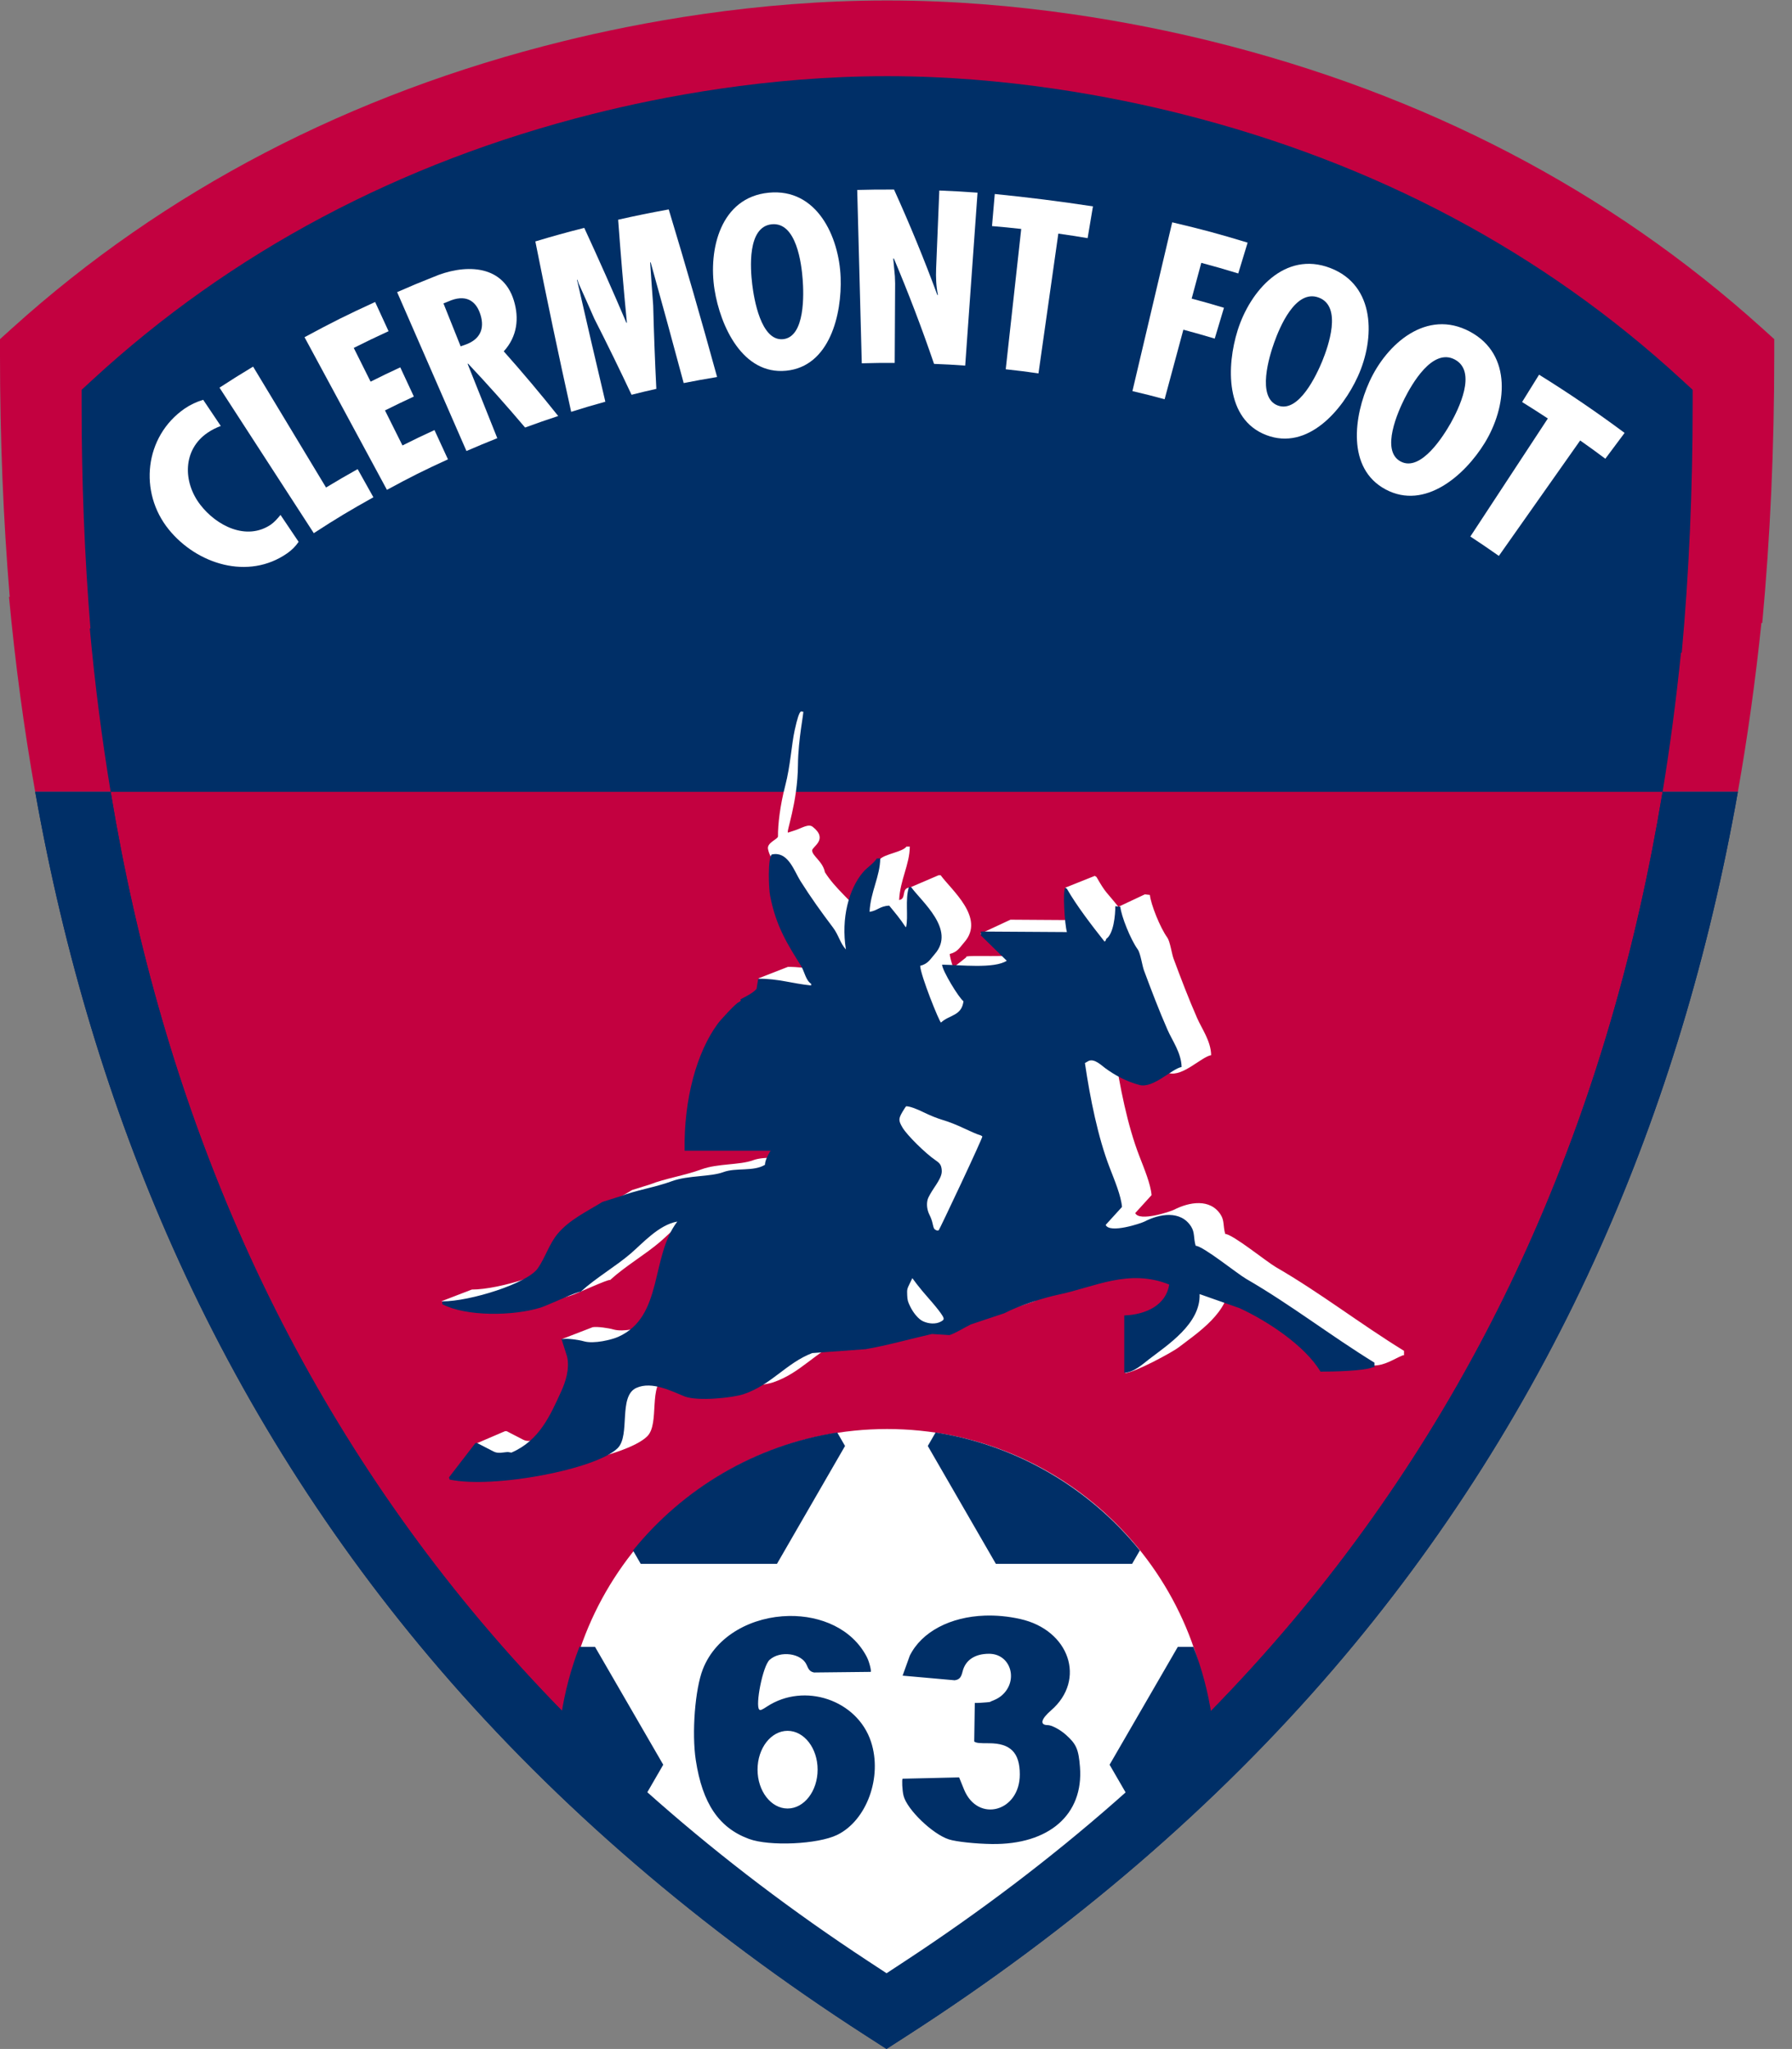 <?xml version="1.0" encoding="UTF-8" standalone="no"?>
<!-- Generator: Adobe Illustrator 13.0.2, SVG Export Plug-In . SVG Version: 6.00 Build 14948)  -->

<svg
   xmlns:dc="http://purl.org/dc/elements/1.1/"
   xmlns:cc="http://creativecommons.org/ns#"
   xmlns:rdf="http://www.w3.org/1999/02/22-rdf-syntax-ns#"
   xmlns:svg="http://www.w3.org/2000/svg"
   xmlns="http://www.w3.org/2000/svg"
   xmlns:sodipodi="http://sodipodi.sourceforge.net/DTD/sodipodi-0.dtd"
   xmlns:inkscape="http://www.inkscape.org/namespaces/inkscape"
   version="1.0"
   id="Ebene_1"
   x="0px"
   y="0px"
   width="606"
   height="693"
   viewBox="0 0 606 693"
   enable-background="new 0 0 536.455 635.463"
   xml:space="preserve"
   inkscape:version="0.91 r13725"
   sodipodi:docname="Clermont Foot Auvergne 63.svg"><rect x="0" y="0" width="606" height="693" fill="#808080" stroke="none"/><defs
     id="defs65" /><sodipodi:namedview
     pagecolor="#ffffff"
     bordercolor="#666666"
     borderopacity="1"
     objecttolerance="10"
     gridtolerance="10"
     guidetolerance="10"
     inkscape:pageopacity="0"
     inkscape:pageshadow="2"
     inkscape:window-width="1280"
     inkscape:window-height="691"
     id="namedview63"
     showgrid="false"
     inkscape:zoom="7.0615352"
     inkscape:cx="362.12203"
     inkscape:cy="247.26786"
     inkscape:window-x="0"
     inkscape:window-y="1"
     inkscape:window-maximized="1"
     inkscape:current-layer="Ebene_1"
     showguides="true" /><g
     id="g4721"
     transform="translate(-627.666,-4.049)"><path
       sodipodi:nodetypes="scccsccccccscccss"
       inkscape:connector-curvature="0"
       id="path4620"
       d="m 927.552,4.21 c -44.375,0 -84.092,7.515 -109.598,13.819 -71.942,17.783 -134.585,50.425 -186.184,97.02 l -4.105,3.71 0,5.494 c 0,28.188 1.103,55.372 3.287,81.66 l -0.244,0 c 2.118,22.684 5.069,44.576 8.862,65.947 l 575.793,0 c 3.284,-18.532 5.936,-37.603 7.96,-57.115 l 0.285,0 c 2.702,-29.017 4.057,-59.138 4.057,-90.492 l 0,-5.494 -4.107,-3.71 C 1171.959,68.454 1109.32,35.812 1037.377,18.029 1011.871,11.725 972.152,4.21 927.777,4.21 Z"
       style="fill:#c30140;fill-opacity:1" /><path
       style="fill:#002f67;fill-opacity:1"
       d="m 639.571,271.86 c 9.804,55.232 25.239,106.36 46.482,154.023 23.083,51.8 53.452,99.792 90.26,142.648 39.78,46.315 88.298,88.051 144.207,124.052 l 6.936,4.465 6.934,-4.465 c 55.909,-36.001 104.427,-77.736 144.207,-124.052 36.808,-42.857 67.177,-90.848 90.262,-142.648 21.264,-47.713 36.706,-98.724 46.507,-154.023 z"
       id="path4629"
       inkscape:connector-curvature="0"
       sodipodi:nodetypes="ccccccsccc" /></g><g
     id="g4789"
     transform="translate(-627.666,-4.049)"><path
       sodipodi:nodetypes="ccccccsccc"
       inkscape:connector-curvature="0"
       id="path4631"
       d="m 665.09,271.86 c 8.838,53.38 23.174,102.66 43.189,148.462 20.96,47.972 48.535,92.417 81.957,132.107 36.121,42.892 80.175,81.544 130.941,114.884 l 6.298,4.135 6.296,-4.135 c 50.766,-33.34 94.821,-71.991 130.941,-114.884 33.422,-39.69 60.998,-84.134 81.959,-132.107 20.051,-45.887 34.4,-94.965 43.233,-148.462 z"
       style="fill:#c30140;fill-opacity:1" /><path
       style="fill:#002f67;fill-opacity:1"
       d="m 927.563,29.811 c -40.293,0 -76.357,6.96 -99.516,12.798 C 762.723,59.078 705.843,89.307 658.991,132.459 l -3.728,3.436 0,5.088 c 0,26.105 1.002,51.28 2.985,75.625 l -0.222,0 c 1.736,18.965 4.088,37.282 7.064,55.252 l 524.813,0 c 2.523,-15.281 4.596,-31.078 6.223,-47.073 l 0.259,0 c 2.454,-26.873 3.683,-54.768 3.683,-83.804 l 0,-5.088 -3.73,-3.436 C 1149.487,89.307 1092.61,59.078 1027.284,42.609 1004.125,36.771 968.059,29.811 927.767,29.811 Z"
       id="path4633"
       inkscape:connector-curvature="0"
       sodipodi:nodetypes="scccsccccccscccss" /></g><g
     id="g4532"
     transform="translate(-3.869,26.649)"
     style="fill:#ffffff"><path
       style="fill:#ffffff"
       inkscape:connector-curvature="0"
       d="m 95.452,150.798 c -8.289,5.574 -18.42,0.359 -23.874,-6.758 -5.837,-7.572 -6.029,-18.54 2.512,-24.34 1.387,-0.956 2.835,-1.663 4.437,-2.273 -2.38,-3.541 -3.565,-5.311 -5.945,-8.851 -2.262,0.682 -4.354,1.663 -6.292,2.99 -13.599,9.437 -15.55,28.276 -5.358,40.858 9.496,11.745 26.876,17.271 40.069,8.062 1.53,-1.076 2.822,-2.344 3.851,-3.875 -2.441,-3.636 -3.672,-5.466 -6.124,-9.102 -1.005,1.232 -2.045,2.427 -3.277,3.288 z"
       id="path4534" /><path
       style="fill:#ffffff"
       inkscape:connector-curvature="0"
       d="M 114.123,138.239 C 105.893,124.603 97.677,110.992 89.459,97.35 c -4.594,2.77 -6.854,4.193 -11.362,7.117 10.634,16.404 21.267,32.816 31.887,49.214 7.942,-5.154 11.985,-7.572 20.154,-12.141 -2.117,-3.828 -3.182,-5.718 -5.322,-9.521 -4.306,2.416 -6.435,3.66 -10.693,6.219 z"
       id="path4536" /><path
       style="fill:#ffffff"
       inkscape:connector-curvature="0"
       d="m 139.971,124.018 c -2.369,-4.749 -3.552,-7.117 -5.909,-11.853 3.875,-1.926 5.825,-2.871 9.76,-4.694 -1.843,-3.948 -2.763,-5.915 -4.594,-9.873 -4.032,1.878 -6.04,2.84 -10.035,4.838 -2.273,-4.569 -3.421,-6.847 -5.693,-11.411 4.676,-2.344 7.033,-3.468 11.77,-5.652 -1.818,-3.953 -2.727,-5.927 -4.545,-9.88 -9.664,4.431 -14.437,6.817 -23.874,11.913 9.282,17.2 18.576,34.4 27.869,51.623 8.146,-4.426 12.272,-6.483 20.632,-10.322 -1.806,-3.959 -2.727,-5.945 -4.557,-9.891 -4.355,2.008 -6.52,3.037 -10.826,5.203 z"
       id="path4538" /><path
       style="fill:#ffffff"
       inkscape:connector-curvature="0"
       d="m 177.624,74.948 c -3.912,-12.637 -17.296,-12.171 -27.236,-7.894 -4.927,1.956 -7.368,2.972 -12.223,5.107 7.81,17.917 15.609,35.824 23.444,53.735 4.15,-1.795 6.231,-2.656 10.43,-4.342 -4.019,-10.059 -6.029,-15.089 -10.035,-25.13 0.059,-0.024 0.084,-0.048 0.167,-0.066 6.614,7.021 13.025,14.227 19.269,21.596 4.461,-1.627 6.71,-2.416 11.196,-3.899 -5.933,-7.452 -12.069,-14.741 -18.408,-21.871 4.581,-5.036 5.251,-11.208 3.397,-17.237 z m -15.956,14.825 c -0.814,0.281 -1.22,0.424 -2.022,0.723 -2.321,-5.818 -3.481,-8.725 -5.813,-14.532 0.657,-0.252 0.968,-0.388 1.602,-0.634 5.909,-2.656 9.211,-0.186 10.669,3.762 1.676,4.528 0.802,8.624 -4.437,10.681 z"
       id="path4540" /><path
       style="fill:#ffffff"
       inkscape:connector-curvature="0"
       d="m 212.909,47.665 c 0.849,11.632 1.829,23.258 2.955,34.842 -0.059,0.024 -0.084,0.024 -0.156,0.036 -4.581,-10.765 -9.353,-21.482 -14.258,-32.116 -6.65,1.693 -9.952,2.613 -16.542,4.581 3.827,19.269 7.858,38.46 12.116,57.634 4.594,-1.448 6.902,-2.129 11.554,-3.421 -3.253,-13.719 -6.435,-27.438 -9.569,-41.175 0.06,-0.018 0.095,-0.029 0.168,-0.054 0.095,0.431 0.167,0.639 0.287,1.052 2.176,4.826 3.266,7.242 5.383,12.081 4.342,8.522 8.528,17.11 12.595,25.747 3.337,-0.85 5.023,-1.238 8.384,-1.997 -0.478,-9.395 -0.825,-18.791 -1.065,-28.186 -0.443,-5.831 -0.634,-8.731 -1.029,-14.574 0.072,-0.012 0.107,-0.024 0.179,-0.024 3.792,13.588 7.511,27.205 11.16,40.823 4.497,-0.88 6.77,-1.298 11.303,-2.045 C 241.16,81.909 235.718,63.012 230.013,44.185 c -6.865,1.261 -10.287,1.948 -17.104,3.48 z"
       id="path4542" /><path
       style="fill:#ffffff"
       inkscape:connector-curvature="0"
       d="m 263.815,38.527 c -16.314,1.602 -20.466,19.215 -18.312,32.785 1.961,12.307 9.473,28.886 24.233,27.426 14.76,-1.446 18.886,-19.167 18.408,-31.612 -0.527,-13.72 -8.015,-30.202 -24.329,-28.599 z m 4.868,49.542 c -7.559,0.736 -9.868,-13.862 -10.43,-18.51 -0.622,-5.167 -1.77,-19.532 6.614,-20.351 8.373,-0.825 10.059,13.486 10.442,18.689 0.358,4.641 0.933,19.413 -6.627,20.172 z"
       id="path4544" /><path
       style="fill:#ffffff"
       inkscape:connector-curvature="0"
       d="m 320.438,64.136 c -0.119,3.026 0,6.065 0.598,8.893 -0.06,0.072 -0.095,0.095 -0.167,0.15 -4.45,-12.081 -9.353,-23.993 -14.665,-35.715 -4.975,-0.024 -7.475,0 -12.451,0.132 0.537,19.55 1.028,39.083 1.543,58.633 4.45,-0.12 6.686,-0.15 11.135,-0.12 0.048,-10.771 0.072,-16.147 0.144,-26.912 -0.024,-0.968 -0.036,-1.448 -0.084,-2.416 -0.204,-2.362 -0.322,-3.546 -0.55,-5.915 0.07,-0.059 0.119,-0.095 0.179,-0.143 4.952,11.733 9.496,23.623 13.612,35.704 4.222,0.167 6.327,0.281 10.537,0.586 1.387,-19.497 2.775,-38.999 4.175,-58.495 -5.167,-0.372 -7.763,-0.514 -12.93,-0.723 -0.431,10.541 -0.646,15.809 -1.077,26.342 z"
       id="path4546" /><path
       style="fill:#ffffff"
       inkscape:connector-curvature="0"
       d="m 339.336,49.818 c 3.959,0.329 5.921,0.539 9.88,0.97 -1.748,15.824 -3.505,31.637 -5.24,47.461 4.438,0.49 6.65,0.76 11.076,1.394 2.237,-15.759 4.461,-31.522 6.711,-47.276 3.959,0.562 5.945,0.873 9.904,1.53 0.741,-4.3 1.077,-6.441 1.806,-10.741 -11.065,-1.693 -22.068,-3.074 -33.203,-4.186 -0.372,4.347 -0.575,6.501 -0.934,10.849 z"
       id="path4548" /><path
       style="fill:#ffffff"
       inkscape:connector-curvature="0"
       d="m 410.109,62.252 c 5.023,1.346 7.512,2.069 12.5,3.588 1.267,-4.18 1.901,-6.262 3.169,-10.424 -10.132,-3.074 -15.238,-4.444 -25.5,-6.872 -4.486,19.024 -8.96,38.054 -13.457,57.09 4.365,1.029 6.543,1.567 10.884,2.752 2.537,-9.413 3.803,-14.12 6.34,-23.521 4.245,1.148 6.375,1.747 10.609,3.008 1.244,-4.175 1.879,-6.244 3.122,-10.424 -4.342,-1.31 -6.53,-1.92 -10.92,-3.098 1.314,-4.851 1.961,-7.261 3.252,-12.099 z"
       id="path4550" /><path
       style="fill:#ffffff"
       inkscape:connector-curvature="0"
       d="m 453.707,63.991 c -15.382,-5.897 -27.127,7.799 -31.302,21.076 -3.781,12.014 -4.282,30.112 9.7,35.446 13.982,5.335 25.752,-8.397 30.967,-19.891 5.788,-12.727 6.028,-30.74 -9.365,-36.631 z m -2.679,31.475 c -1.782,4.324 -7.883,17.787 -15.083,15.023 -7.212,-2.763 -2.764,-16.86 -1.196,-21.243 1.747,-4.928 7.153,-18.288 15.131,-15.227 7.989,3.051 3.109,16.609 1.148,21.446 z"
       id="path4552" /><path
       style="fill:#ffffff"
       inkscape:connector-curvature="0"
       d="m 500.917,85.497 c -14.592,-7.792 -28.084,4.103 -33.934,16.913 -5.275,11.572 -7.811,29.406 5.478,36.487 13.325,7.092 26.793,-4.821 33.478,-15.705 7.417,-12.057 9.581,-29.908 -5.022,-37.695 z m -6.459,30.962 c -2.296,4.055 -10.036,16.661 -16.937,12.977 -6.913,-3.684 -0.753,-17.128 1.328,-21.291 2.357,-4.659 9.377,-17.26 17.008,-13.181 7.643,4.079 1.148,16.937 -1.399,21.494 z"
       id="path4554" /><path
       style="fill:#ffffff"
       inkscape:connector-curvature="0"
       d="m 524.336,100.084 c -2.296,3.702 -3.433,5.55 -5.741,9.245 3.504,2.189 5.24,3.289 8.707,5.562 -8.744,13.3 -17.474,26.613 -26.206,39.926 3.875,2.559 5.813,3.864 9.639,6.554 9.163,-13.014 18.336,-26.028 27.499,-39.04 3.421,2.416 5.144,3.66 8.505,6.172 2.607,-3.493 3.911,-5.24 6.518,-8.731 -9.353,-6.961 -19.006,-13.54 -28.922,-19.688 z"
       id="path4556" /></g><g
     id="g4729"
     transform="translate(-627.666,-4.049)"><path
       sodipodi:nodetypes="cccccccccccccccccccccssccccsccccccccccccssssscsssscccccccccccccccccccccccccccccccccccccccccccccccccccccccc"
       id="path4566"
       d="m 1059.107,432.605 c -3.255,-1.901 -14.533,-11.081 -17.105,-11.207 -0.77,-2.651 -0.234,-4.446 -1.521,-6.482 -3.567,-5.623 -10.701,-4.317 -15.78,-1.705 -1.169,0.604 -11.793,4.161 -13.129,1.129 1.852,-2.006 3.685,-4.045 5.516,-6.07 -0.302,-3.744 -2.447,-8.831 -4.171,-13.316 -3.928,-10.145 -6.608,-23.419 -8.363,-35.359 0.439,-0.244 0.878,-0.497 1.325,-0.751 1.998,-0.76 4.318,1.589 5.506,2.457 3.255,2.387 7.017,4.473 11.599,5.712 4.668,1.257 10.956,-5.497 14.259,-6.082 -0.088,-4.786 -3.216,-9.026 -4.747,-12.554 -2.943,-6.705 -5.487,-13.431 -7.992,-20.155 -0.556,-1.482 -1.16,-5.741 -2.076,-7.037 -2.437,-3.353 -5.594,-11.267 -5.906,-14.444 -0.566,-0.058 -1.14,-0.117 -1.706,-0.195 l -8.946,4.207 c -4.21,-5.321 -4.085,-4.286 -7.409,-10.094 -0.185,-0.127 -0.38,-0.254 -0.566,-0.37 l -10,4 1.324,5.141 c 0.788,3.059 2.911,5.831 0.774,5.818 -6.875,-0.042 -13.755,-0.085 -20.615,-0.134 l -10.23,4.766 12.93,6.442 c 0.048,1.998 -19.21,0.394 -17.64,1.515 l -4.498,3.538 c -4.043,3.18 7.97,12.604 5.941,14.528 -0.556,-0.195 -6.91,-15.926 -7.037,-19.191 2.71,-0.672 3.421,-2.271 4.942,-3.987 7.203,-8.207 -4.465,-17.728 -8.002,-22.631 l -0.75,0 -9.641,4.135 c -3.167,0.127 -1.011,3.857 -3.663,4.227 0.312,-6.774 3.558,-11.988 3.606,-18.07 l -1.14,0 c -1.17,1.804 -7.47,2.518 -9.01,4.33 l -5.814,19.061 c -3.957,-5.244 -9.181,-9.07 -12.739,-14.713 -0.706,-3.677 -4.345,-5.536 -4.316,-7.382 0.02,-1.302 5.606,-3.717 0.167,-7.994 -1.409,-1.108 -3.706,0.465 -5.869,1.168 l -2.427,0.789 c -0.883,0.287 3.241,-9.912 3.328,-23 0.057,-8.487 2.108,-18.001 1.764,-17.926 -0.534,0.531 -0.989,-2.302 -2.877,6.317 -1.066,4.87 -1.443,12.059 -3.18,18.704 -1.768,6.764 -2.512,13.286 -2.461,17.187 0.013,0.96 -3.776,2.114 -3.387,4.246 1.168,6.391 10.649,11.468 10.71,11.776 1.998,10.507 6.033,16.676 10.448,23.761 1.18,1.862 1.589,4.923 3.431,6.072 l 0,0.575 c -6.374,-0.633 -11.198,-2.349 -17.875,-2.271 l -9.987,3.896 c 0.702,0.312 3.33,4.077 3.33,4.077 -0.877,0.254 -6.111,5.955 -7.036,7.223 -7.047,9.571 -11.511,25.321 -11.218,42.973 l 29.093,0 c -0.945,1.363 -1.94,3.528 -1.91,4.756 -3.821,2.359 -9.814,0.896 -14.065,2.475 -4.415,1.638 -11.92,1.073 -17.3,3.031 -5.906,2.174 -12.309,3.09 -17.495,5.137 -2.028,0.634 -4.055,1.267 -6.091,1.901 -5.38,3.314 -11.277,6.092 -15.205,10.837 -2.855,3.46 -4.016,7.749 -6.647,11.6 -3.529,5.154 -22.914,11.227 -32.329,11.218 l -10.233,3.94 c 8.079,4.21 34.208,1.061 43.507,-1.844 2.349,-0.731 12.719,-5.623 13.499,-5.331 5.165,-4.718 11.91,-8.616 16.919,-12.925 4.074,-3.489 9.522,-9.727 15.79,-10.837 -9.161,12.007 -4.649,32.163 -19.971,38.985 -2.242,0.994 -8.216,2.475 -11.598,1.52 -1.667,-0.486 -5.507,-1.043 -7.037,-0.779 l -10.412,4.023 c 1.014,4.319 11.007,10.928 9.847,13.482 -3.84,8.46 -7.485,16.831 -16.929,20.915 -0.38,-0.068 -0.76,-0.135 -1.14,-0.194 -1.579,0.039 -3.304,0.671 -4.932,-0.196 -1.852,-0.955 -3.684,-1.89 -5.526,-2.855 l -0.566,0 -9.841,4.223 c 0.068,0.253 1.04,7.893 1.099,8.145 14.873,3.157 49.697,-3.489 56.85,-10.643 4.337,-4.356 0.146,-17.543 6.276,-20.35 5.34,-2.438 12.183,1.228 16.345,2.865 4.405,1.714 16.267,0.486 19.961,-0.761 9.425,-3.168 14.406,-10.525 23.197,-13.898 6.014,-0.438 12.037,-0.877 18.05,-1.316 7.095,-1.198 15.428,-3.556 22.446,-5.135 4.11,-2.172 9.157,-1.424 13.129,-3.236 3.801,-1.267 7.602,-2.533 11.393,-3.802 4.688,-2.494 13.265,-5.233 18.255,-6.276 12.213,-2.553 23.801,-8.909 37.456,-3.412 -1.063,6.823 -3.495,15.962 -11.097,16.254 l -13.878,17.687 c 3.147,-0.058 16.115,-7.098 18.133,-8.668 6.209,-4.786 17.514,-12.038 17.115,-22.046 4.503,1.587 8.986,3.168 13.489,4.747 l 35.075,23.441 c 4.171,0 6.883,-2.136 10.177,-3.481 l 0.391,0 0,-1.511 c -15.058,-9.27 -28.127,-19.513 -43.361,-28.333 z"
       inkscape:connector-curvature="0"
       style="fill:#ffffff;fill-opacity:1" /><path
       id="path4558"
       d="m 889.635,292.916 c -0.318,0.018 -0.649,0.067 -0.994,0.145 -1.404,1.394 -1.025,11.51 -0.557,13.889 1.998,10.507 6.034,16.674 10.449,23.76 1.18,1.862 1.59,4.923 3.432,6.072 l 0,0.574 c -6.374,-0.633 -11.198,-2.348 -17.875,-2.27 -0.048,0.078 -0.576,3.41 -0.576,3.41 -1.238,1.482 -3.771,2.643 -5.525,3.607 0.702,0.312 -0.557,0.955 -0.557,0.955 -0.877,0.254 -6.11,5.955 -7.035,7.223 -7.047,9.571 -11.512,25.321 -11.219,42.973 l 29.092,0 c -0.945,1.363 -1.939,3.528 -1.91,4.756 -3.821,2.359 -9.814,0.895 -14.064,2.475 -4.415,1.638 -11.919,1.073 -17.299,3.031 -5.906,2.174 -12.311,3.09 -17.496,5.137 -2.028,0.634 -4.054,1.266 -6.09,1.9 -5.38,3.314 -11.277,6.093 -15.205,10.838 -2.855,3.46 -4.015,7.749 -6.646,11.6 -3.529,5.154 -22.914,11.226 -32.33,11.217 l 0,0.955 c 8.079,4.21 23.977,4.045 33.275,1.141 2.349,-0.731 12.718,-5.622 13.498,-5.33 5.165,-4.718 11.911,-8.617 16.92,-12.926 4.074,-3.489 9.522,-9.728 15.789,-10.838 -9.161,12.007 -4.649,32.164 -19.971,38.986 -2.242,0.994 -8.216,2.475 -11.598,1.52 -1.667,-0.486 -5.507,-1.043 -7.037,-0.779 l -0.566,0 c 0.624,1.967 1.267,3.937 1.891,5.906 1.014,4.319 -0.73,9.046 -1.891,11.6 -3.84,8.46 -7.486,16.83 -16.93,20.914 -0.38,-0.068 -0.758,-0.134 -1.139,-0.193 -1.579,0.039 -3.304,0.67 -4.932,-0.197 -1.852,-0.955 -3.685,-1.889 -5.527,-2.854 l -0.564,0 c -2.972,3.868 -5.955,7.746 -8.938,11.607 0.068,0.253 0.137,0.507 0.195,0.76 14.873,3.157 49.696,-3.488 56.85,-10.643 4.337,-4.356 0.147,-17.543 6.277,-20.35 5.34,-2.438 12.181,1.228 16.344,2.865 4.405,1.714 16.267,0.485 19.961,-0.762 9.425,-3.168 14.407,-10.524 23.197,-13.896 6.014,-0.438 12.037,-0.877 18.051,-1.316 7.095,-1.198 15.428,-3.558 22.445,-5.137 1.969,0.127 3.928,0.253 5.896,0.371 1.978,-0.567 5.137,-2.592 7.232,-3.605 3.801,-1.267 7.601,-2.534 11.393,-3.803 4.688,-2.494 13.266,-5.233 18.256,-6.275 12.213,-2.553 23.8,-8.909 37.455,-3.412 -1.063,6.823 -7.601,10.155 -15.203,10.447 l 0,19.387 c 3.147,-0.058 6.343,-2.991 8.361,-4.561 6.209,-4.786 17.514,-12.038 17.115,-22.047 4.503,1.587 8.985,3.168 13.488,4.746 9.522,4.365 22.222,12.787 27.389,21.482 4.171,0 14.571,-0.176 17.865,-1.521 l 0.391,0 0,-1.512 c -15.058,-9.27 -28.127,-19.512 -43.361,-28.332 -3.255,-1.901 -14.533,-11.08 -17.105,-11.207 -0.77,-2.651 -0.235,-4.446 -1.522,-6.482 -3.567,-5.623 -10.701,-4.317 -15.779,-1.705 -1.169,0.604 -11.793,4.16 -13.129,1.129 1.852,-2.006 3.686,-4.045 5.518,-6.07 -0.302,-3.744 -2.447,-8.83 -4.172,-13.314 -3.928,-10.145 -6.608,-23.419 -8.363,-35.359 0.439,-0.244 0.878,-0.498 1.326,-0.752 1.998,-0.76 4.317,1.589 5.506,2.457 3.255,2.387 7.018,4.474 11.6,5.713 4.668,1.257 10.954,-5.497 14.258,-6.082 -0.088,-4.786 -3.215,-9.027 -4.746,-12.555 -2.943,-6.705 -5.488,-13.43 -7.992,-20.154 -0.556,-1.482 -1.159,-5.741 -2.076,-7.037 -2.437,-3.353 -5.594,-11.268 -5.906,-14.445 -0.566,-0.058 -1.139,-0.117 -1.705,-0.195 0.05,2.865 -0.565,9.387 -3.041,11.033 -0.224,0.682 -0.146,0.566 -0.576,0.955 -4.21,-5.321 -9.415,-12.067 -12.738,-17.875 -0.185,-0.127 -0.379,-0.254 -0.564,-0.371 -0.906,1.063 -0.195,12.417 0.564,15.01 -9.688,-0.058 -19.404,-0.115 -29.082,-0.184 l 0,1.334 c 2.914,2.845 5.828,5.693 8.742,8.549 -4.239,2.758 -15.643,1.412 -21.871,1.324 0.048,1.998 5.663,11.248 7.232,12.369 -0.633,5.049 -4.786,4.543 -7.604,7.213 -0.556,-0.195 -6.909,-15.926 -7.037,-19.191 2.71,-0.672 3.421,-2.27 4.941,-3.986 7.203,-8.207 -4.463,-17.728 -8,-22.631 l -0.75,0 c -1.346,4.143 -0.136,10.096 -0.955,13.488 l -0.186,0 c -1.687,-2.632 -3.685,-4.99 -5.518,-7.223 -3.167,0.127 -3.994,1.725 -6.646,2.096 0.312,-6.774 3.557,-11.988 3.605,-18.07 l -1.141,0 c -1.17,1.804 -3.206,2.945 -4.746,4.758 -4.678,5.536 -7.428,15.457 -5.713,26.041 -1.969,-2.125 -2.436,-4.845 -4.365,-7.408 -3.957,-5.244 -7.475,-10.135 -11.033,-15.777 -2.019,-3.207 -3.927,-9.355 -8.703,-9.082 z m 44.496,85.297 c 1.106,0 3.274,0.763 6.111,2.152 2.153,1.054 4.553,2.006 6.443,2.557 1.871,0.545 4.522,1.595 6.996,2.77 2.191,1.04 4.451,2.014 5.021,2.164 0.571,0.15 1.093,0.418 1.16,0.594 0.067,0.175 -3.16,7.308 -7.17,15.85 -4.01,8.542 -7.409,15.656 -7.553,15.809 -0.301,0.319 -1.089,0.084 -1.539,-0.459 -0.162,-0.196 -0.413,-0.991 -0.557,-1.768 -0.144,-0.776 -0.599,-2.061 -1.012,-2.854 -0.878,-1.686 -1.115,-3.678 -0.643,-5.365 0.17,-0.608 1.125,-2.315 2.123,-3.793 2.224,-3.294 2.792,-4.66 2.604,-6.275 -0.173,-1.481 -0.576,-2.093 -2.02,-3.074 -3.455,-2.349 -9.702,-8.518 -11.205,-11.064 -1.402,-2.376 -1.411,-2.976 -0.074,-5.293 0.619,-1.072 1.21,-1.949 1.312,-1.949 z m 2.062,58.139 1.488,1.992 c 0.819,1.096 2.696,3.346 4.17,5.002 1.474,1.656 3.236,3.815 3.916,4.799 1.372,1.985 1.367,2.224 -0.072,2.971 -1.586,0.823 -3.933,0.741 -5.939,-0.205 -1.416,-0.668 -3.126,-2.628 -4.225,-4.846 -0.876,-1.767 -1.004,-2.243 -1.078,-3.988 -0.08,-1.884 -0.039,-2.075 0.828,-3.854 l 0.912,-1.871 z"
       style="fill:#002f67;fill-opacity:1"
       inkscape:connector-curvature="0" /></g><g
     id="g4780"
     transform="translate(-627.666,-4.049)"><path
       sodipodi:nodetypes="cccsc"
       inkscape:connector-curvature="0"
       id="path4583"
       d="m 1037.301,597.016 -109.635,88 -109.635,-88 c 0,-60.55 49.085,-109.635 109.635,-109.635 60.55,2e-5 109.635,49.085 109.635,109.635 z"
       style="opacity:1;fill:#ffffff;fill-opacity:1;fill-rule:nonzero;stroke:none;stroke-width:5;stroke-linecap:round;stroke-linejoin:round;stroke-miterlimit:4;stroke-dasharray:none;stroke-dashoffset:0;stroke-opacity:1" /><g
       style="fill:#002f67;fill-opacity:1;stroke:none"
       id="g4773"><path
         sodipodi:nodetypes="sccccscsccsscccsssscsssssssssscccccccssssss"
         inkscape:connector-curvature="0"
         id="path4568"
         d="m 960.688,550.487 c -11.555,0.409 -21.313,5.384 -25.367,13.567 l -2.42,6.74 17.591,1.565 c 1.76,-0.22 2.241,-1.161 2.713,-3.042 0.95,-3.786 4.145,-5.92 8.922,-5.92 7.555,0 10.159,9.503 3.947,14.39 -1.907,1.5 -4.553,1.955 -3.284,1.858 1.153,-0.088 -3.486,0.458 -5.478,0.371 l -0.194,13.061 c 0.725,0.567 2.154,0.58 4.968,0.58 7.3,0 10.443,3.181 10.443,10.566 0,12.586 -14.146,16.446 -18.83,5.139 l -1.686,-4.152 -19.118,0.444 c -0.268,0.267 -0.138,3.903 0.329,5.764 1.172,4.668 9.845,13.009 15.335,14.76 2.498,0.796 9.035,1.488 14.513,1.562 19.358,0.261 31.07,-9.982 29.807,-26.066 -0.47,-5.979 -1.23,-7.729 -4.728,-10.854 -2.294,-2.049 -5.052,-3.293 -6.126,-3.293 -2.787,0 -2.438,-1.934 1.11,-5.011 11.901,-10.321 6.214,-27.148 -10.443,-30.876 -4.107,-0.919 -8.153,-1.288 -12.005,-1.151 z m -66.192,0.123 c -12.203,0.195 -24.606,6.405 -29.149,18.007 -2.633,6.724 -3.79,21.544 -2.385,30.753 2.235,14.644 7.8,22.885 17.966,26.641 6.972,2.576 23.296,1.835 29.848,-1.357 10.011,-4.877 15.361,-19.621 11.429,-31.534 -4.656,-14.107 -22.527,-20.153 -35.152,-11.882 -1.783,1.168 -2.277,1.379 -2.639,1.017 -1.373,-1.373 1.165,-14.688 3.503,-16.804 3.581,-3.241 10.855,-2.238 12.539,1.727 0.633,1.49 1.061,2.261 2.508,2.549 l 19.164,-0.208 c 0.255,-0.255 -0.451,-3.323 -1.321,-5.013 -4.934,-9.578 -15.545,-14.069 -26.312,-13.896 z m -0.493,38.852 c 5.606,0 10.155,5.86 10.155,13.115 0,7.255 -4.549,13.156 -10.155,13.156 -5.606,0 -10.155,-5.902 -10.155,-13.156 0,-7.255 4.549,-13.115 10.155,-13.115 z"
         style="fill:#002f67;fill-opacity:1;stroke:none" /><path
         style="fill:#002f67;fill-opacity:1;stroke:none"
         inkscape:connector-curvature="0"
         id="path4581"
         d="m 890.407,532.989 23.025,-39.878 -2.632,-4.557 c -27.798,4.316 -52.149,18.969 -69.075,39.902 l 2.62,4.533 46.062,0 z" /><path
         inkscape:connector-curvature="0"
         style="fill:#002f67;fill-opacity:1;stroke:none"
         id="path4585"
         d="m 845.5,612.083 6.455,-11.161 -23.077,-39.878 -5.26,0 c -2.887,7.45 -4.979,15.298 -6.199,23.43 z"
         sodipodi:nodetypes="cccccc" /><path
         d="m 964.444,532.989 -23.025,-39.878 2.632,-4.557 c 27.798,4.316 52.149,18.969 69.075,39.902 l -2.62,4.533 -46.062,0 z"
         id="path4595"
         inkscape:connector-curvature="0"
         style="fill:#002f67;fill-opacity:1;stroke:none" /><path
         sodipodi:nodetypes="cccccc"
         d="m 1009.351,612.083 -6.455,-11.161 23.077,-39.878 5.26,0 c 2.887,7.45 4.979,15.298 6.199,23.43 z"
         id="path4597"
         style="fill:#002f67;fill-opacity:1;stroke:none"
         inkscape:connector-curvature="0" /></g></g><path
     style="fill:#002f67;fill-opacity:1;stroke:none"
     d="m 11.905,267.811 c 9.804,55.232 25.24,106.36 46.482,154.023 23.083,51.8 53.452,99.792 90.26,142.648 39.78,46.315 88.298,88.052 144.207,124.053 l 6.936,4.465 6.934,-4.465 c 55.909,-36.001 104.427,-77.736 144.207,-124.053 36.808,-42.857 67.177,-90.848 90.262,-142.648 21.264,-47.713 36.705,-98.724 46.506,-154.023 l -25.461,0 c -8.833,53.497 -23.181,102.576 -43.232,148.463 -20.961,47.973 -48.537,92.416 -81.959,132.105 -36.121,42.893 -80.175,81.544 -130.941,114.885 l -6.295,4.135 -6.299,-4.135 C 242.744,629.923 198.69,591.271 162.569,548.379 129.147,508.689 101.574,464.245 80.614,416.273 60.599,370.472 46.262,321.191 37.424,267.811 l -25.52,0 z"
     id="path4753"
     inkscape:connector-curvature="0" /></svg>